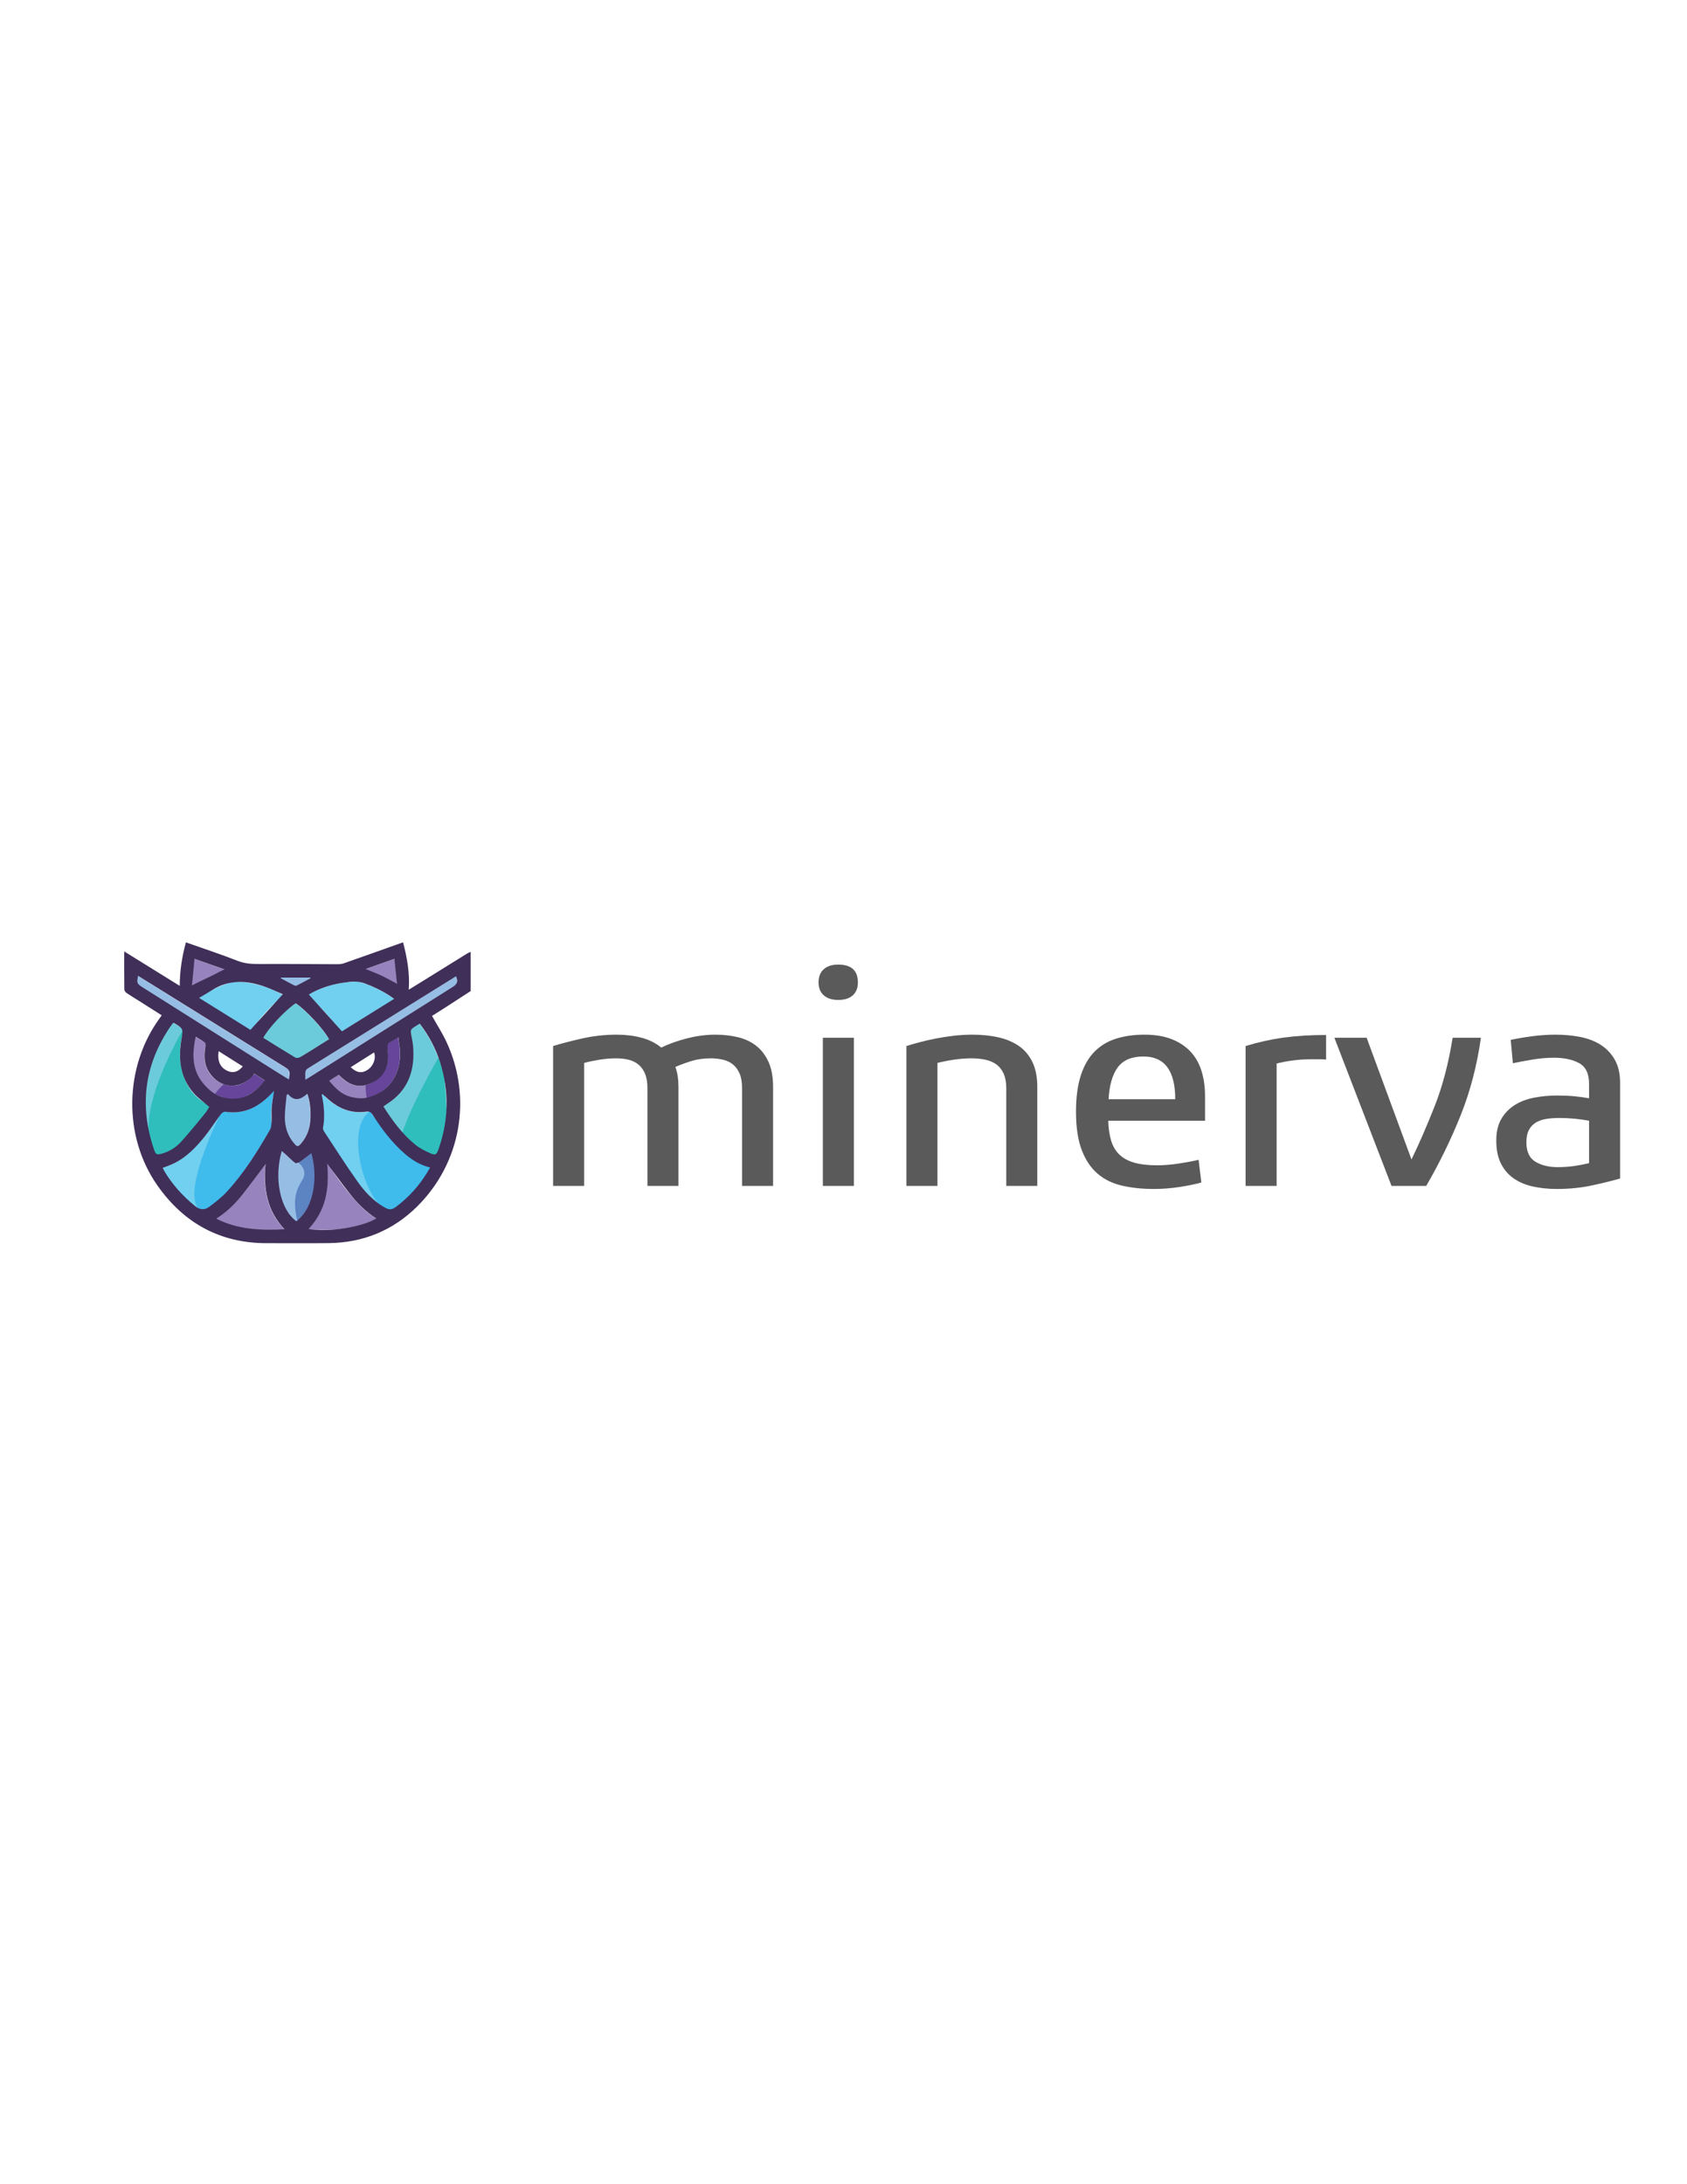 <?xml version="1.0" encoding="utf-8"?>
<!-- Generator: Adobe Illustrator 16.0.3, SVG Export Plug-In . SVG Version: 6.00 Build 0)  -->
<!DOCTYPE svg PUBLIC "-//W3C//DTD SVG 1.1//EN" "http://www.w3.org/Graphics/SVG/1.1/DTD/svg11.dtd">
<svg version="1.1" id="Layer_1" xmlns="http://www.w3.org/2000/svg" xmlns:xlink="http://www.w3.org/1999/xlink" x="0px" y="0px"
	 width="612px" height="792px" viewBox="0 0 612 792" enable-background="new 0 0 612 792" xml:space="preserve">
<g>
	<g>
		<path fill="#5A5A5A" d="M211.132,376.567c4.085-0.928,8.284-1.393,12.595-1.393c3.269,0,6.277,0.373,9.026,1.115
			c2.749,0.744,5.127,1.933,7.134,3.566c2.748-1.337,5.869-2.452,9.362-3.344c3.491-0.891,6.909-1.337,10.254-1.337
			c2.971,0,5.74,0.317,8.303,0.947c2.563,0.633,4.773,1.691,6.632,3.177c1.855,1.487,3.324,3.438,4.402,5.852
			c1.076,2.415,1.615,5.405,1.615,8.972v35.888h-11.256v-35.443c0-2.154-0.298-3.918-0.892-5.294
			c-0.596-1.374-1.394-2.469-2.396-3.288c-1.003-0.817-2.212-1.394-3.622-1.728c-1.412-0.334-2.898-0.501-4.459-0.501
			c-2.601,0-4.96,0.334-7.077,1.003c-2.117,0.668-4.031,1.375-5.739,2.117c0.742,2.006,1.114,4.422,1.114,7.245v35.888h-11.257
			v-35.443c0-2.154-0.297-3.918-0.891-5.294c-0.596-1.374-1.394-2.469-2.397-3.288c-1.003-0.817-2.192-1.394-3.566-1.728
			c-1.376-0.334-2.88-0.501-4.514-0.501c-1.933,0-3.938,0.167-6.019,0.501s-3.938,0.725-5.572,1.17v44.582h-11.257v-50.712
			C203.553,378.406,207.045,377.497,211.132,376.567z"/>
		<path fill="#5A5A5A" d="M311.217,356.227c0,2.006-0.613,3.567-1.839,4.682c-1.227,1.114-2.992,1.671-5.295,1.671
			c-2.229,0-3.976-0.557-5.238-1.671c-1.265-1.115-1.895-2.675-1.895-4.682c0-2.079,0.63-3.677,1.895-4.792
			c1.263-1.114,3.009-1.672,5.238-1.672C308.838,349.763,311.217,351.918,311.217,356.227z M309.768,376.289v53.721h-11.257v-53.721
			H309.768z"/>
		<path fill="#5A5A5A" d="M333.673,377.905c1.821-0.482,3.771-0.928,5.853-1.338c2.079-0.407,4.253-0.742,6.521-1.003
			c2.265-0.26,4.513-0.39,6.742-0.39c3.343,0,6.445,0.317,9.307,0.947c2.859,0.633,5.349,1.672,7.468,3.121
			c2.117,1.449,3.77,3.399,4.959,5.851c1.188,2.453,1.783,5.461,1.783,9.028v35.888h-11.257v-35.443
			c0-2.079-0.317-3.826-0.947-5.238c-0.632-1.411-1.504-2.525-2.619-3.344c-1.114-0.817-2.452-1.394-4.012-1.728
			c-1.561-0.334-3.232-0.501-5.017-0.501c-2.08,0-4.234,0.167-6.464,0.501s-4.198,0.725-5.907,1.17v44.582h-11.256v-50.712
			C330.236,378.852,331.853,378.389,333.673,377.905z"/>
		<path fill="#5A5A5A" d="M402.049,406.381c0.073,2.676,0.407,5.035,1.003,7.078c0.594,2.044,1.561,3.733,2.897,5.07
			c1.339,1.338,3.121,2.341,5.351,3.01c2.229,0.668,5.052,1.002,8.471,1.002c1.188,0,2.488-0.055,3.9-0.166
			c1.411-0.111,2.804-0.279,4.18-0.502c1.374-0.223,2.675-0.445,3.901-0.668c1.226-0.224,2.246-0.446,3.064-0.67l1.003,8.248
			c-2.156,0.596-4.775,1.134-7.857,1.616c-3.084,0.482-6.224,0.725-9.418,0.725c-4.235,0-8.1-0.409-11.59-1.227
			c-3.49-0.816-6.451-2.284-8.879-4.402c-2.43-2.117-4.324-4.978-5.687-8.582c-1.361-3.603-2.042-8.191-2.042-13.765
			c0-5.199,0.575-9.584,1.728-13.151c1.151-3.567,2.804-6.445,4.96-8.638c2.153-2.191,4.772-3.771,7.856-4.737
			c3.082-0.965,6.521-1.449,10.31-1.449c3.79,0,7.059,0.54,9.808,1.617c2.749,1.078,5.033,2.583,6.855,4.513
			c1.819,1.934,3.157,4.273,4.012,7.022c0.854,2.75,1.282,5.834,1.282,9.25v8.805H402.049z M426.346,398.579
			c0-10.327-3.846-15.492-11.534-15.492c-4.254,0-7.352,1.301-9.292,3.901c-1.941,2.602-3.061,6.464-3.358,11.591H426.346z"/>
		<path fill="#5A5A5A" d="M451.868,379.298c4.605-1.411,9.23-2.433,13.876-3.065c4.642-0.63,9.752-0.947,15.324-0.947v8.917
			c-0.819-0.074-1.672-0.112-2.563-0.112s-1.783,0-2.675,0c-2.379,0-4.681,0.15-6.91,0.446c-2.229,0.297-4.161,0.668-5.795,1.114
			v44.359h-11.257V379.298z"/>
		<path fill="#5A5A5A" d="M484.076,376.289h11.703l16.272,44.135c2.747-5.646,5.553-12.092,8.414-19.336
			c2.859-7.246,5.033-15.511,6.521-24.799h10.254c-1.413,10.031-3.865,19.412-7.357,28.141c-3.492,8.732-7.652,17.259-12.481,25.58
			h-12.595L484.076,376.289z"/>
		<path fill="#5A5A5A" d="M548.051,377.069c2.377-0.519,4.996-0.965,7.857-1.337c2.859-0.371,5.665-0.558,8.415-0.558
			c3.121,0,6.11,0.279,8.972,0.836c2.859,0.557,5.35,1.524,7.468,2.897c2.117,1.376,3.806,3.176,5.071,5.405
			c1.262,2.229,1.895,5.016,1.895,8.359v34.662c-2.825,0.818-6.225,1.655-10.199,2.508c-3.976,0.854-8.229,1.282-12.761,1.282
			c-3.121,0-6.019-0.298-8.693-0.892s-4.997-1.578-6.966-2.954c-1.97-1.374-3.511-3.177-4.625-5.405
			c-1.115-2.229-1.672-5.016-1.672-8.359c0-3.121,0.613-5.721,1.839-7.801s2.843-3.752,4.849-5.016
			c2.006-1.263,4.346-2.154,7.021-2.676c2.676-0.519,5.462-0.779,8.359-0.779c2.377,0,4.514,0.094,6.409,0.278
			c1.895,0.187,3.621,0.429,5.182,0.724v-5.237c0-3.715-1.209-6.223-3.621-7.523c-2.416-1.299-5.444-1.951-9.084-1.951
			c-2.527,0-5.126,0.224-7.802,0.669c-2.675,0.445-5.054,0.891-7.133,1.337L548.051,377.069z M576.471,406.381
			c-1.561-0.296-3.27-0.538-5.127-0.725c-1.857-0.185-3.752-0.278-5.684-0.278c-1.635,0-3.176,0.112-4.625,0.335
			s-2.713,0.65-3.789,1.281c-1.078,0.633-1.934,1.523-2.564,2.675c-0.632,1.153-0.947,2.657-0.947,4.514
			c0,3.419,1.096,5.778,3.288,7.077c2.19,1.301,4.849,1.951,7.969,1.951c2.229,0,4.328-0.148,6.298-0.445
			c1.967-0.297,3.694-0.631,5.182-1.004V406.381z"/>
	</g>
	<g>
		<g>
			<path fill-rule="evenodd" clip-rule="evenodd" fill="#96BEE5" d="M165.748,356.605c0.018,0.283-0.104,0.434-0.326,0.574
				c-1.576,0.982-3.15,1.974-4.724,2.968c-2.581,1.625-5.159,3.255-7.739,4.882c-3.328,2.099-6.658,4.199-9.984,6.294
				c-2.457,1.548-4.914,3.096-7.369,4.644c-2.591,1.633-5.179,3.266-7.77,4.899c-2.454,1.551-4.911,3.095-7.369,4.645
				c-2.588,1.633-5.178,3.269-7.767,4.902c-0.527,0.332-1.056,0.661-1.587,0.988c-0.15,0.094-0.315,0.168-0.531,0.279v-1.847
				c0-0.478,0.021-0.957-0.006-1.432c-0.015-0.292,0.1-0.454,0.336-0.599c1.17-0.716,2.335-1.446,3.499-2.17
				c1.664-1.034,3.332-2.068,5-3.104c3.021-1.878,6.045-3.76,9.069-5.638c2.612-1.622,5.225-3.238,7.836-4.857
				c3.004-1.865,6.008-3.735,9.014-5.601c3.005-1.867,6.011-3.732,9.016-5.601c3.006-1.866,6.009-3.732,9.017-5.598
				c0.673-0.417,1.353-0.83,2.028-1.241c0.089-0.054,0.183-0.092,0.35-0.177v1.46C165.74,355.72,165.72,356.165,165.748,356.605z"/>
			<path fill-rule="evenodd" clip-rule="evenodd" fill="#96BEE5" d="M104.934,391.727c-0.521-0.318-0.965-0.583-1.402-0.858
				c-1.39-0.869-2.778-1.741-4.164-2.62c-1.253-0.792-2.496-1.593-3.752-2.383c-1.358-0.858-2.722-1.705-4.082-2.56
				c-1.463-0.923-2.92-1.852-4.385-2.775c-1.492-0.941-2.988-1.876-4.48-2.815c-1.57-0.992-3.136-1.986-4.703-2.978
				c-1.387-0.875-2.778-1.741-4.164-2.616c-1.099-0.696-2.192-1.401-3.292-2.094c-1.321-0.833-2.647-1.654-3.968-2.483
				c-1.228-0.772-2.446-1.553-3.67-2.326c-1.386-0.875-2.775-1.749-4.162-2.623c-1.11-0.699-2.215-1.409-3.326-2.105
				c-1.357-0.855-2.724-1.703-4.084-2.554c-0.449-0.285-0.906-0.558-1.341-0.864c-0.104-0.077-0.176-0.264-0.182-0.403
				c-0.017-0.645,0.001-1.295-0.012-1.94c-0.005-0.235-0.059-0.468-0.081-0.701c-0.009-0.074,0.011-0.15,0.018-0.225
				c0.081,0.011,0.175,0,0.24,0.04c0.679,0.41,1.353,0.824,2.025,1.241c1.113,0.688,2.229,1.378,3.343,2.071
				c1.573,0.98,3.145,1.969,4.718,2.947c1.432,0.888,2.869,1.766,4.3,2.656c1.566,0.974,3.126,1.954,4.69,2.929
				c1.076,0.667,2.158,1.321,3.235,1.989c1.323,0.827,2.645,1.662,3.968,2.486c1.449,0.903,2.906,1.795,4.354,2.698
				c1.202,0.744,2.394,1.503,3.597,2.248c1.42,0.883,2.848,1.756,4.269,2.635c1.576,0.981,3.145,1.972,4.718,2.95
				c1.464,0.902,2.931,1.792,4.392,2.698c1.192,0.738,2.371,1.498,3.563,2.242c1.189,0.742,2.386,1.469,3.573,2.216
				c0.106,0.067,0.237,0.213,0.237,0.323C104.94,389.32,104.935,390.468,104.934,391.727z"/>
			<path fill-rule="evenodd" clip-rule="evenodd" fill="#9783BD" d="M96.078,391.814c-0.549,0.622-1.055,1.232-1.597,1.803
				c-1.449,1.526-3.08,2.821-4.983,3.741c-2.892,1.4-5.872,1.6-8.889,0.491c-3.774-1.387-6.788-3.71-8.693-7.327
				c-1.009-1.915-1.534-3.974-1.734-6.116c-0.26-2.784,0.002-5.531,0.622-8.25c0.015-0.068,0.04-0.13,0.069-0.213
				c0.056,0.023,0.106,0.04,0.151,0.065c1.171,0.739,2.339,1.481,3.518,2.211c0.185,0.116,0.189,0.223,0.139,0.414
				c-0.546,2.114-0.708,4.244-0.354,6.411c0.736,4.48,4.565,8.161,9.064,8.631c2.591,0.272,4.856-0.582,6.831-2.22
				c0.73-0.605,1.379-1.313,2.103-2.009C93.532,390.209,94.777,390.992,96.078,391.814z"/>
			<path fill-rule="evenodd" clip-rule="evenodd" fill="#9783BD" d="M144.834,385.12c-0.711,5.136-3.279,9.008-7.827,11.539
				c-1.774,0.988-3.647,1.674-5.689,1.811c-3.011,0.198-5.639-0.815-8.036-2.552c-1.475-1.067-2.746-2.341-3.896-3.741
				c-0.05-0.063-0.092-0.128-0.157-0.222c1.224-0.772,2.411-1.522,3.56-2.247c0.675,0.628,1.298,1.279,1.991,1.842
				c1.676,1.363,3.593,2.162,5.78,2.179c1.939,0.015,3.701-0.604,5.317-1.647c2.86-1.846,4.423-4.492,4.793-7.851
				c0.196-1.767,0.045-3.513-0.367-5.238c-0.038-0.164-0.073-0.289,0.111-0.404c1.273-0.792,2.537-1.593,3.805-2.391
				c0.028-0.017,0.062-0.021,0.146-0.045c0.151,0.881,0.323,1.747,0.44,2.619C145.084,380.885,145.127,383.001,144.834,385.12z"/>
			<path fill-rule="evenodd" clip-rule="evenodd" fill="#71CFEF" d="M102.878,360.901c-4.58,3.697-8.426,8.038-11.768,12.878
				c-6.345-3.94-12.665-7.867-19.027-11.818c1.511-1.071,3.052-2.006,4.647-2.85c2.387-1.258,4.878-2.254,7.453-3.041
				c0.62-0.191,1.236-0.133,1.856-0.105c5.89,0.247,11.39,1.864,16.525,4.745C102.654,360.762,102.738,360.815,102.878,360.901z"/>
			<path fill-rule="evenodd" clip-rule="evenodd" fill="#71CFEF" d="M142.986,362.253c-6.479,4.022-12.942,8.035-19.439,12.068
				c-3.413-5.04-7.37-9.571-12.139-13.426c2.091-1.196,4.207-2.173,6.42-2.943c3.838-1.339,7.791-2.01,11.854-2.007
				c0.483,0.004,0.975,0.186,1.446,0.333c4.227,1.322,8.126,3.293,11.728,5.861C142.893,362.165,142.924,362.199,142.986,362.253z"
				/>
			<path fill-rule="evenodd" clip-rule="evenodd" fill="#96BEE5" d="M112.608,404.484c-0.011,1.812-0.219,3.596-0.745,5.338
				c-0.701,2.309-1.911,4.294-3.704,5.921c-0.23,0.208-0.369,0.188-0.585-0.008c-2.116-1.921-3.382-4.315-3.999-7.082
				c-0.454-2.037-0.491-4.09-0.372-6.161c0.104-1.759,0.361-4.096,0.799-5.797c0.031-0.12,0.413,0.188,0.473,0.003
				c1.025,0.614,0.84,0.902,1.789,1.518c0.383,0.25,1.77,0.238,2.143,0c1.014-0.641,1.819-0.786,2.849-1.402
				c0.064-0.039,0.14-0.063,0.271-0.119c0.094,0.344,0.196,0.662,0.273,0.982C112.328,399.916,112.623,402.184,112.608,404.484z"/>
			<path fill-rule="evenodd" clip-rule="evenodd" fill="#96BEE5" d="M113.989,427.129c-0.07,3.576-0.65,7.045-2.229,10.297
				c-1.029,2.12-2.413,3.972-4.177,5.537c-0.049,0.045-0.104,0.082-0.168,0.129c-1.162-0.996-2.155-2.124-3.008-3.379
				c-1.675-2.467-2.655-5.202-3.148-8.123c-0.708-4.213-0.421-8.393,0.367-12.561c0.125-0.659,0.281-1.31,0.42-1.962
				c0.012-0.046,0.03-0.087,0.061-0.188c1.585,2.069,3.521,3.685,5.765,4.948c1.891-1.064,3.595-2.4,5.1-4.127
				c0.193,1.065,0.392,2.037,0.546,3.018C113.85,422.84,114.029,424.979,113.989,427.129z"/>
			<path fill-rule="evenodd" clip-rule="evenodd" fill="#9783BD" d="M103.396,445.836c-0.03,0.049-0.062,0.095-0.097,0.141h-0.32
				c-2.625-0.001-5.25,0.029-7.874-0.007c-5.835-0.087-11.399-1.368-16.686-3.845c-0.07-0.034-0.139-0.074-0.25-0.128
				c0.201-0.122,0.381-0.228,0.561-0.336c1.744-1.064,3.309-2.356,4.774-3.774c3.674-3.551,6.775-7.578,9.714-11.74
				c0.988-1.399,1.929-2.834,2.892-4.251c0.057-0.083,0.117-0.162,0.14-0.19c-0.068,1.83-0.212,3.699-0.194,5.567
				c0.037,4.411,0.866,8.661,2.868,12.633c1.073,2.128,2.457,4.027,4.13,5.721C103.146,445.717,103.282,445.768,103.396,445.836z"/>
			<path fill-rule="evenodd" clip-rule="evenodd" fill="#9783BD" d="M136.613,441.965c-0.548,0.247-1.093,0.508-1.646,0.744
				c-3.699,1.574-7.54,2.619-11.545,3.01c-1.477,0.145-2.963,0.221-4.448,0.246c-2.353,0.041-4.704,0.012-7.056,0.012h-0.447
				c0.199-0.213,0.35-0.383,0.509-0.546c3.202-3.294,5.134-7.249,6.108-11.7c0.558-2.53,0.779-5.096,0.711-7.678
				c-0.036-1.428-0.184-2.852-0.28-4.277c-0.003-0.077,0-0.15,0-0.293c0.1,0.137,0.165,0.223,0.224,0.313
				c2.734,4.155,5.604,8.215,8.84,12.001c2.084,2.438,4.285,4.762,6.868,6.686C135.14,440.996,135.869,441.456,136.613,441.965z"/>
			<path fill-rule="evenodd" clip-rule="evenodd" fill="#6CCBDA" d="M119.409,376.883c-0.126,0.083-0.256,0.167-0.387,0.25
				c-3.633,2.255-7.267,4.51-10.897,6.773c-0.265,0.168-0.452,0.171-0.721,0.003c-3.945-2.463-7.897-4.914-11.851-7.369
				c-0.094-0.059-0.19-0.12-0.333-0.21c3.344-4.814,7.23-9.089,11.909-12.611C110.438,365.798,117.662,373.536,119.409,376.883z"/>
			<path fill-rule="evenodd" clip-rule="evenodd" fill="#6CCBDA" d="M158.409,418.358c-0.1,0.247-0.225,0.315-0.472,0.311
				c-1.603-0.035-3.037-0.601-4.409-1.364c-1.928-1.077-3.609-2.478-5.181-4.018c-3.652-3.581-6.662-7.67-9.409-11.969
				c-0.032-0.045-0.048-0.099-0.052-0.099c1.038-0.687,2.096-1.312,3.074-2.045c3.931-2.957,6.343-6.893,7.355-11.691
				c0.967-4.596,0.591-9.141-0.578-13.652c-0.034-0.131-0.065-0.261-0.105-0.418c1.17-0.738,2.34-1.477,3.542-2.234
				c0.07,0.087,0.146,0.17,0.21,0.255c4.423,5.875,7.294,12.434,8.674,19.654c0.52,2.725,0.795,5.478,0.84,8.252
				C162.012,405.914,160.864,412.254,158.409,418.358z"/>
			<path fill-rule="evenodd" clip-rule="evenodd" fill="#6CCBDA" d="M76.102,401.141c-0.27,0.417-0.525,0.824-0.792,1.227
				c-2.299,3.497-4.793,6.846-7.696,9.869c-1.943,2.021-4.017,3.887-6.514,5.219c-1.364,0.729-2.796,1.244-4.381,1.198
				c-0.264-0.006-0.369-0.107-0.46-0.335c-1.594-3.982-2.661-8.099-3.144-12.362c-1.093-9.632,0.451-18.81,4.795-27.497
				c1.31-2.613,2.873-5.072,4.664-7.385c0.063-0.079,0.131-0.155,0.217-0.255c0.761,0.48,1.519,0.957,2.275,1.432
				c0.423,0.268,0.837,0.545,1.27,0.795c0.208,0.12,0.238,0.234,0.174,0.462c-0.734,2.566-1.154,5.182-1.237,7.849
				c-0.113,3.642,0.402,7.175,1.931,10.516c1.798,3.938,4.678,6.872,8.418,8.995C75.77,400.95,75.917,401.035,76.102,401.141z"/>
			<path fill-rule="evenodd" clip-rule="evenodd" fill="#71CFEF" d="M156.039,423.342c-0.302,0.52-0.579,1.021-0.875,1.513
				c-1.844,3.058-4,5.872-6.499,8.421c-1.788,1.822-3.723,3.463-5.772,4.978c-0.486,0.357-0.981,0.4-1.518,0.335
				c-0.932-0.116-1.762-0.509-2.557-0.98c-1.954-1.156-3.604-2.682-5.164-4.307c-4.073-4.232-7.489-8.977-10.676-13.889
				c-2.045-3.15-3.951-6.389-5.908-9.596c-0.094-0.153-0.122-0.389-0.088-0.568c0.473-2.485,0.535-4.982,0.324-7.496
				c-0.144-1.756-0.508-3.474-0.868-5.192c-0.026-0.119-0.039-0.245-0.06-0.363c0.025-0.021,0.051-0.037,0.08-0.055
				c0.57,0.582,1.141,1.165,1.712,1.745c1.517,1.547,3.278,2.76,5.215,3.721c2.539,1.26,5.232,1.855,8.07,1.686
				c0.923-0.057,1.841-0.222,2.78-0.338c0.693,1.059,1.392,2.159,2.122,3.238c2.517,3.711,5.251,7.247,8.456,10.395
				c2.188,2.15,4.547,4.08,7.324,5.438c1.19,0.58,2.423,1.021,3.727,1.264C155.906,423.298,155.948,423.313,156.039,423.342z"/>
			<path fill-rule="evenodd" clip-rule="evenodd" fill="#71CFEF" d="M99.11,397.345c-0.71,3.292-1.037,6.62-0.613,9.977
				c0.107,0.878-0.071,1.556-0.501,2.292c-3.631,6.248-7.486,12.348-11.911,18.068c-2.104,2.715-4.325,5.327-6.898,7.617
				c-1.232,1.096-2.528,2.113-4.046,2.801c-0.727,0.329-1.474,0.588-2.301,0.488c-0.074-0.009-0.161,0.096-0.289,0.176
				c-2.859-1.949-5.475-4.25-7.821-6.857c-2.342-2.6-4.353-5.436-6.011-8.443c1.171-0.396,2.346-0.712,3.457-1.182
				c2.474-1.045,4.596-2.645,6.579-4.43c3.369-3.034,6.213-6.527,8.81-10.223c1.025-1.461,1.978-2.969,2.961-4.454
				c0.094-0.142,0.149-0.27,0.386-0.217c5.112,1.144,9.681-0.137,13.843-3.163c1.729-1.254,3.237-2.74,4.595-4.388
				c0.078-0.091,0.155-0.182,0.279-0.241C99.455,395.89,99.27,396.615,99.11,397.345z"/>
			<path fill-rule="evenodd" clip-rule="evenodd" fill="#94BEE6" d="M113.289,354.447c-2.017,1.077-4.094,2.188-6.145,3.28
				c-2.033-1.088-4.116-2.201-6.139-3.281L113.289,354.447z"/>
			<path fill-rule="evenodd" clip-rule="evenodd" fill="#2FBEBC" d="M76.117,401.18c-0.27,0.418-0.541,1.068-0.808,1.473
				c-2.299,3.496-4.793,6.844-7.696,9.866c-1.943,2.022-4.017,3.889-6.514,5.221c-1.364,0.728-2.796,1.244-4.381,1.198
				c-0.054,0-0.1-0.005-0.142-0.017c-0.11-0.097-0.219-0.205-0.318-0.318c-0.21-0.525-0.411-1.057-0.604-1.589
				c-7.469-13.469,10.902-43.909,10.902-43.909l-0.02,0.53c0,0.044-0.012,0.099-0.027,0.159c-0.734,2.565-1.154,5.181-1.237,7.848
				c-0.113,3.642,0.606,7.296,2.134,10.637c1.798,3.936,4.26,6.257,8,8.379C75.555,400.74,75.933,401.074,76.117,401.18z"/>
			<path fill-rule="evenodd" clip-rule="evenodd" fill="#6CCBDA" d="M23.898,394.737"/>
			<path fill-rule="evenodd" clip-rule="evenodd" fill="#2FBEBC" d="M162.048,402.607c-0.239,5.479-1.381,10.794-3.449,15.941
				c-0.101,0.246-0.225,0.314-0.473,0.309c-1.602-0.034-3.036-0.6-4.408-1.363c-1.929-1.077-3.609-2.478-5.181-4.018
				c-0.9-0.883-1.764-1.797-2.59-2.738c2.866-8.898,10.06-21.922,13.126-27.279c0.917,2.463,1.629,5.016,2.144,7.658
				L162.048,402.607z"/>
			<path fill-rule="evenodd" clip-rule="evenodd" fill="#66459B" d="M96.078,391.814c-0.549,0.622-1.055,1.233-1.597,1.803
				c-1.449,1.526-3.08,2.821-4.983,3.741c-2.892,1.4-5.872,1.6-8.889,0.491c-0.92-0.338-1.794-0.729-2.619-1.188
				c0.783-1.142,1.867-2.325,3.137-3.507c0.728,0.264,1.486,0.44,2.265,0.523c2.591,0.272,4.856-0.582,6.831-2.22
				c0.73-0.605,1.379-1.313,2.103-2.009C93.532,390.209,94.777,390.992,96.078,391.814z"/>
			<path fill-rule="evenodd" clip-rule="evenodd" fill="#5C83C2" d="M114.273,426.844c-0.071,3.577-0.65,7.046-2.229,10.299
				c-1.028,2.118-2.413,3.971-4.177,5.535c-2.806-11.434,2.239-13.848,2.523-16.688c0.285-2.84-2.234-4.446-2.234-4.446
				c1.889-1.064,3.593-2.399,5.1-4.126c0.191,1.064,0.391,2.036,0.545,3.016C114.133,422.556,114.314,424.695,114.273,426.844z"/>
		</g>
		<path fill-rule="evenodd" clip-rule="evenodd" fill="#3FBBEC" d="M156.43,423.197c-0.303,0.53-0.582,1.042-0.879,1.543
			c-1.854,3.114-4.021,5.984-6.533,8.582c-1.794,1.856-3.738,3.529-5.801,5.072c-0.488,0.365-0.984,0.408-1.523,0.342
			c-0.677-0.086-1.299-0.318-1.893-0.623c-0.194-0.115-0.42-0.24-0.677-0.376c-0.305-0.183-0.605-0.376-0.896-0.579
			c-0.006-0.003-0.012-0.006-0.018-0.012c-6.345-4.95-12.806-28.098-3.957-34.211c2.35,3.434,7.946,10.443,10.895,13.379
			c2.201,2.191,4.57,4.158,7.361,5.542c1.196,0.591,2.435,1.039,3.746,1.289C156.295,423.154,156.338,423.168,156.43,423.197z"/>
		<path fill-rule="evenodd" clip-rule="evenodd" fill="#3FBBEC" d="M99.129,397.354c-0.71,3.296-1.037,6.631-0.613,9.991
			c0.107,0.879-0.072,1.559-0.501,2.296c-3.63,6.26-7.485,12.368-11.911,18.098c-2.104,2.719-4.324,5.336-6.898,7.63
			c-0.906,0.809-1.85,1.573-2.886,2.193c-0.373,0.226-0.759,0.429-1.159,0.612c-0.728,0.33-1.687,0.767-2.515,0.667
			c-0.074-0.009,0.052-0.081-0.077-0.003c-6.154-4.99,3.119-26.023,7.147-34.386c0.275-0.421,0.552-0.842,0.827-1.259
			c0.094-0.144,0.151-0.271,0.386-0.218c0.148,0.035,0.294,0.063,0.438,0.092c4.937,0.979,9.362-0.315,13.404-3.259
			c1.73-1.259,3.239-2.746,4.597-4.396c0.076-0.091,0.154-0.183,0.278-0.242C99.474,395.896,99.289,396.622,99.129,397.354z"/>
		<path fill-rule="evenodd" clip-rule="evenodd" fill="#66459B" d="M144.834,385.12c-0.711,5.136-3.279,9.008-7.828,11.539
			c-1.258,0.701-2.564,1.25-3.947,1.558c-0.301-1.398-0.429-3.009-0.429-4.721c1.145-0.267,2.225-0.755,3.247-1.414
			c2.86-1.846,4.423-4.492,4.793-7.851c0.196-1.767,0.045-3.513-0.367-5.238c-0.038-0.164-0.073-0.289,0.111-0.404
			c1.273-0.792,2.537-1.593,3.805-2.391c0.028-0.017,0.062-0.021,0.146-0.045c0.151,0.881,0.323,1.747,0.44,2.619
			C145.084,380.885,145.127,383.002,144.834,385.12z"/>
		<path fill="none" stroke="#402F58" stroke-miterlimit="10" d="M78.169,355.934"/>
		<path fill="none" stroke="#402F58" stroke-width="16" stroke-miterlimit="10" d="M87.034,353.271"/>
		<path fill="#9783BD" d="M70.555,347.66c0,0-1.467,9.483-0.84,10.067c0,0,6.982-4.457,12.131-6.02L70.555,347.66z"/>
		<path fill="#9783BD" d="M143.059,347.66c0,0,1.467,9.483,0.84,10.067c0,0-6.982-4.457-12.131-6.02L143.059,347.66z"/>
		<g>
			<path fill-rule="evenodd" clip-rule="evenodd" fill="#402F58" d="M170.753,359.36c-2.971,1.927-5.936,3.86-8.911,5.777
				c-1.744,1.123-3.504,2.221-5.117,3.241c1.808,3.227,3.771,6.25,5.27,9.487c9.383,20.254,5.203,43.896-10.638,59.592
				c-8.787,8.705-19.523,13.123-31.912,13.297c-7.523,0.106-15.051,0.002-22.576,0.025c-16.936,0.054-30.117-7.219-39.736-20.879
				c-12.593-17.88-12.086-43.211,0.894-60.822c0.191-0.259,0.36-0.536,0.627-0.933c-2.715-1.722-5.376-3.412-8.039-5.097
				c-1.559-0.985-3.148-1.925-4.669-2.968c-0.4-0.274-0.834-0.849-0.841-1.291c-0.062-4.491-0.037-8.983-0.037-13.792
				c6.771,4.2,13.365,8.289,20.141,12.49c0.014-5.461,0.824-10.628,2.24-15.781c6.383,2.256,12.711,4.34,18.909,6.756
				c2.852,1.111,5.65,1.113,8.588,1.095c9.179-0.058,18.357,0.059,27.536,0.077c0.782,0.001,1.605-0.105,2.34-0.363
				c7.084-2.479,14.153-5.004,21.409-7.581c1.444,5.598,2.483,11.164,2.052,17.187c1.958-1.205,3.748-2.298,5.53-3.404
				c5.266-3.266,10.524-6.54,15.793-9.8c0.354-0.219,0.765-0.347,1.148-0.517C170.753,349.893,170.753,354.626,170.753,359.36z
				 M59.004,423.483c0.226,0.431,0.403,0.805,0.613,1.16c2.902,4.9,6.669,9.017,11.073,12.628c1.829,1.501,3.546,1.564,5.243,0.298
				c2.221-1.66,4.457-3.387,6.326-5.417c6.246-6.791,11.107-14.586,15.703-22.542c0.456-0.792,0.5-1.88,0.543-2.841
				c0.084-1.741-0.091-3.498,0.051-5.231c0.157-1.936,0.546-3.854,0.872-6.027c-0.355,0.385-0.541,0.586-0.728,0.788
				c-4.593,4.934-9.957,7.91-16.989,6.83c-0.47-0.072-1.213,0.388-1.536,0.819c-1.95,2.614-3.702,5.384-5.734,7.928
				c-3.2,4.009-6.713,7.728-11.428,10.021C61.756,422.508,60.407,422.935,59.004,423.483z M156.032,423.337
				c-3.531-0.855-6.456-2.617-9.1-4.907c-4.693-4.064-8.398-8.949-11.708-14.152c-0.604-0.949-1.189-1.362-2.37-1.193
				c-5.787,0.831-10.538-1.35-14.63-5.265c-0.46-0.44-0.841-0.603-1.224-1.124c-0.348,0.432-0.324,0.092-0.307,0.173
				c0.843,4.005,1.251,8.021,0.486,12.098c-0.075,0.403,0.146,0.942,0.39,1.312c4.008,6.068,7.903,12.217,12.117,18.141
				c2.486,3.494,5.416,6.701,9.153,8.992c2.508,1.536,3.317,1.457,5.568-0.377c0.366-0.298,0.737-0.591,1.102-0.893
				C149.805,432.563,153.271,428.311,156.032,423.337z M62.841,370.861c-0.508,0.696-1.004,1.323-1.447,1.989
				c-9.122,13.739-10.819,28.413-5.518,43.962c0.629,1.845,1.007,2.034,2.939,1.482c2.707-0.773,5.05-2.277,6.901-4.308
				c3.018-3.308,5.815-6.819,8.664-10.276c0.644-0.783,1.116-1.703,1.527-2.343c-2.008-1.747-4.06-3.168-5.652-4.989
				c-4.98-5.695-5.625-12.488-4.424-19.614c0.632-3.744,0.707-3.731-2.566-5.735C63.188,370.981,63.092,370.959,62.841,370.861z
				 M152.268,371.175c-1.021,0.654-1.941,1.157-2.749,1.8c-0.308,0.243-0.542,0.833-0.492,1.224
				c0.211,1.636,0.656,3.246,0.807,4.884c0.816,8.905-1.652,16.361-9.604,21.337c-0.38,0.236-0.729,0.52-1.126,0.805
				c3.273,5.155,6.779,9.918,11.385,13.71c1.646,1.355,3.629,2.38,5.597,3.239c1.905,0.834,2.3,0.506,2.992-1.455
				c3.676-10.418,3.888-20.909,0.582-31.45C158.063,380.179,155.603,375.529,152.268,371.175z M124.043,373.958
				c6.104-3.795,12.47-7.752,18.943-11.776c-3.366-2.453-6.86-4.168-10.554-5.55c-1.837-0.686-3.679-0.826-5.57-0.603
				c-1.687,0.2-3.378,0.43-5.036,0.797c-3.563,0.787-6.936,2.093-9.785,3.795C116.03,365.054,119.997,369.461,124.043,373.958z
				 M90.848,373.425c3.961-4.35,7.787-8.553,11.75-12.906c-1.987-0.846-4.108-1.869-6.312-2.666
				c-6.637-2.403-13.176-2.781-19.433,1.221c-1.446,0.925-2.944,1.771-4.626,2.777C78.672,365.857,84.846,369.694,90.848,373.425z
				 M107.26,363.783c-3.793,2.524-10.1,9.265-11.735,12.543c3.84,2.384,7.67,4.802,11.558,7.122c0.43,0.258,1.303,0.168,1.771-0.103
				c2.289-1.321,4.509-2.757,6.754-4.155c1.264-0.786,2.525-1.577,3.771-2.357C117.549,373.295,110.764,366.018,107.26,363.783z
				 M118.682,421.926c0.882,8.977-0.438,17.062-6.752,23.729c7.067,1.255,19.427-0.671,24.535-3.837
				c-3.77-2.443-6.865-5.55-9.589-9.012C124.139,429.327,121.544,425.737,118.682,421.926z M102.199,417.345
				c-2.877,10.083-0.544,21.233,5.324,25.487c6.95-5.42,7.674-17.098,5.424-24.697c-1.346,1.034-2.679,2.158-4.127,3.109
				c-0.409,0.27-1.277,0.743-1.673,0.461C105.473,420.51,103.863,418.683,102.199,417.345z M78.474,441.898
				c7.897,4.023,16.169,4.254,24.751,3.843c-6.395-6.708-7.68-14.755-6.893-23.649c-2.825,3.761-5.372,7.314-8.095,10.727
				C85.49,436.262,82.438,439.426,78.474,441.898z M50.085,353.851c-0.513,2.573-0.376,2.884,1.521,4.08
				c16.44,10.369,32.879,20.744,49.32,31.112c1.262,0.795,2.539,1.565,3.871,2.386c0.531-3.108,0.431-3.33-1.801-4.715
				c-14.501-9.009-29.002-18.024-43.502-27.035C56.377,357.742,53.254,355.813,50.085,353.851z M110.775,391.496
				c0.478-0.271,0.759-0.416,1.028-0.585c17.524-11.044,35.048-22.088,52.57-33.135c1.535-0.967,1.814-1.939,1.088-3.789
				c-4.588,2.849-9.166,5.693-13.745,8.537c-13.339,8.282-26.68,16.562-40.005,24.863c-0.391,0.244-0.833,0.702-0.894,1.113
				C110.684,389.41,110.775,390.351,110.775,391.496z M92.242,389.316c-0.306,0.417-0.54,0.845-0.872,1.174
				c-4.825,4.761-11.515,4.13-15.343-1.449c-2.045-2.979-2.077-6.277-1.5-9.674c0.068-0.409,0.086-1.067-0.148-1.246
				c-1.021-0.778-2.146-1.421-3.373-2.202c-0.175,0.835-0.312,1.377-0.4,1.926c-0.806,5.042-0.654,9.988,2.529,14.245
				c3.276,4.382,7.643,6.961,13.312,6.146c4.103-0.59,7.015-3.256,9.628-6.495C94.84,390.96,93.662,390.215,92.242,389.316z
				 M119.411,391.906c2.181,2.666,4.535,4.962,7.792,5.813c1.858,0.484,4.008,0.752,5.832,0.316
				c8.297-1.986,12.551-8.612,12.03-17.297c-0.088-1.473-0.366-2.934-0.585-4.615c-1.205,0.744-2.101,1.36-3.055,1.864
				c-0.815,0.43-0.877,0.997-0.82,1.851c0.12,1.826,0.3,3.711-0.016,5.488c-0.703,3.964-3.205,6.562-6.979,7.864
				c-3.579,1.235-6.689,0.223-9.423-2.239c-0.446-0.401-0.879-0.816-1.327-1.236C121.677,390.468,120.607,391.146,119.411,391.906z
				 M104.475,396.699c-0.166,0.128-0.33,0.255-0.496,0.381c-0.23,2.612-0.629,5.223-0.651,7.836
				c-0.032,3.634,0.99,6.991,3.461,9.793c1.033,1.17,1.304,1.186,2.317,0.055c2.533-2.821,3.492-6.213,3.546-9.909
				c0.042-2.721-0.186-5.413-1.145-8.26C109.172,398.592,106.883,399.667,104.475,396.699z M70.568,347.66
				c-0.319,3.334-0.62,6.471-0.924,9.642c4.126-2.034,7.912-3.902,11.764-5.802C77.919,350.265,74.4,349.018,70.568,347.66z
				 M143.055,347.667c-3.571,1.27-6.868,2.441-10.412,3.701c2.095,0.866,3.935,1.547,5.703,2.38c1.81,0.852,3.55,1.853,5.689,2.984
				C143.691,353.546,143.381,350.679,143.055,347.667z M79.306,381.154c-0.506,3.715,0.602,6.017,3.351,7.214
				c1.951,0.851,3.779,0.3,5.409-1.687C85.188,384.866,82.319,383.057,79.306,381.154z M127.232,386.97
				c2.205,2.07,3.997,2.33,6.094,0.982c2.101-1.351,3.169-4.084,2.38-6.333C132.904,383.388,130.128,385.141,127.232,386.97z
				 M101.934,354.476c-0.027,0.077-0.057,0.154-0.084,0.233c1.611,0.864,3.217,1.742,4.843,2.579c0.257,0.133,0.673,0.216,0.903,0.1
				c1.704-0.862,3.378-1.78,5.063-2.681c-0.023-0.077-0.047-0.155-0.072-0.231C109.037,354.476,105.484,354.476,101.934,354.476z"/>
		</g>
	</g>
</g>
</svg>
